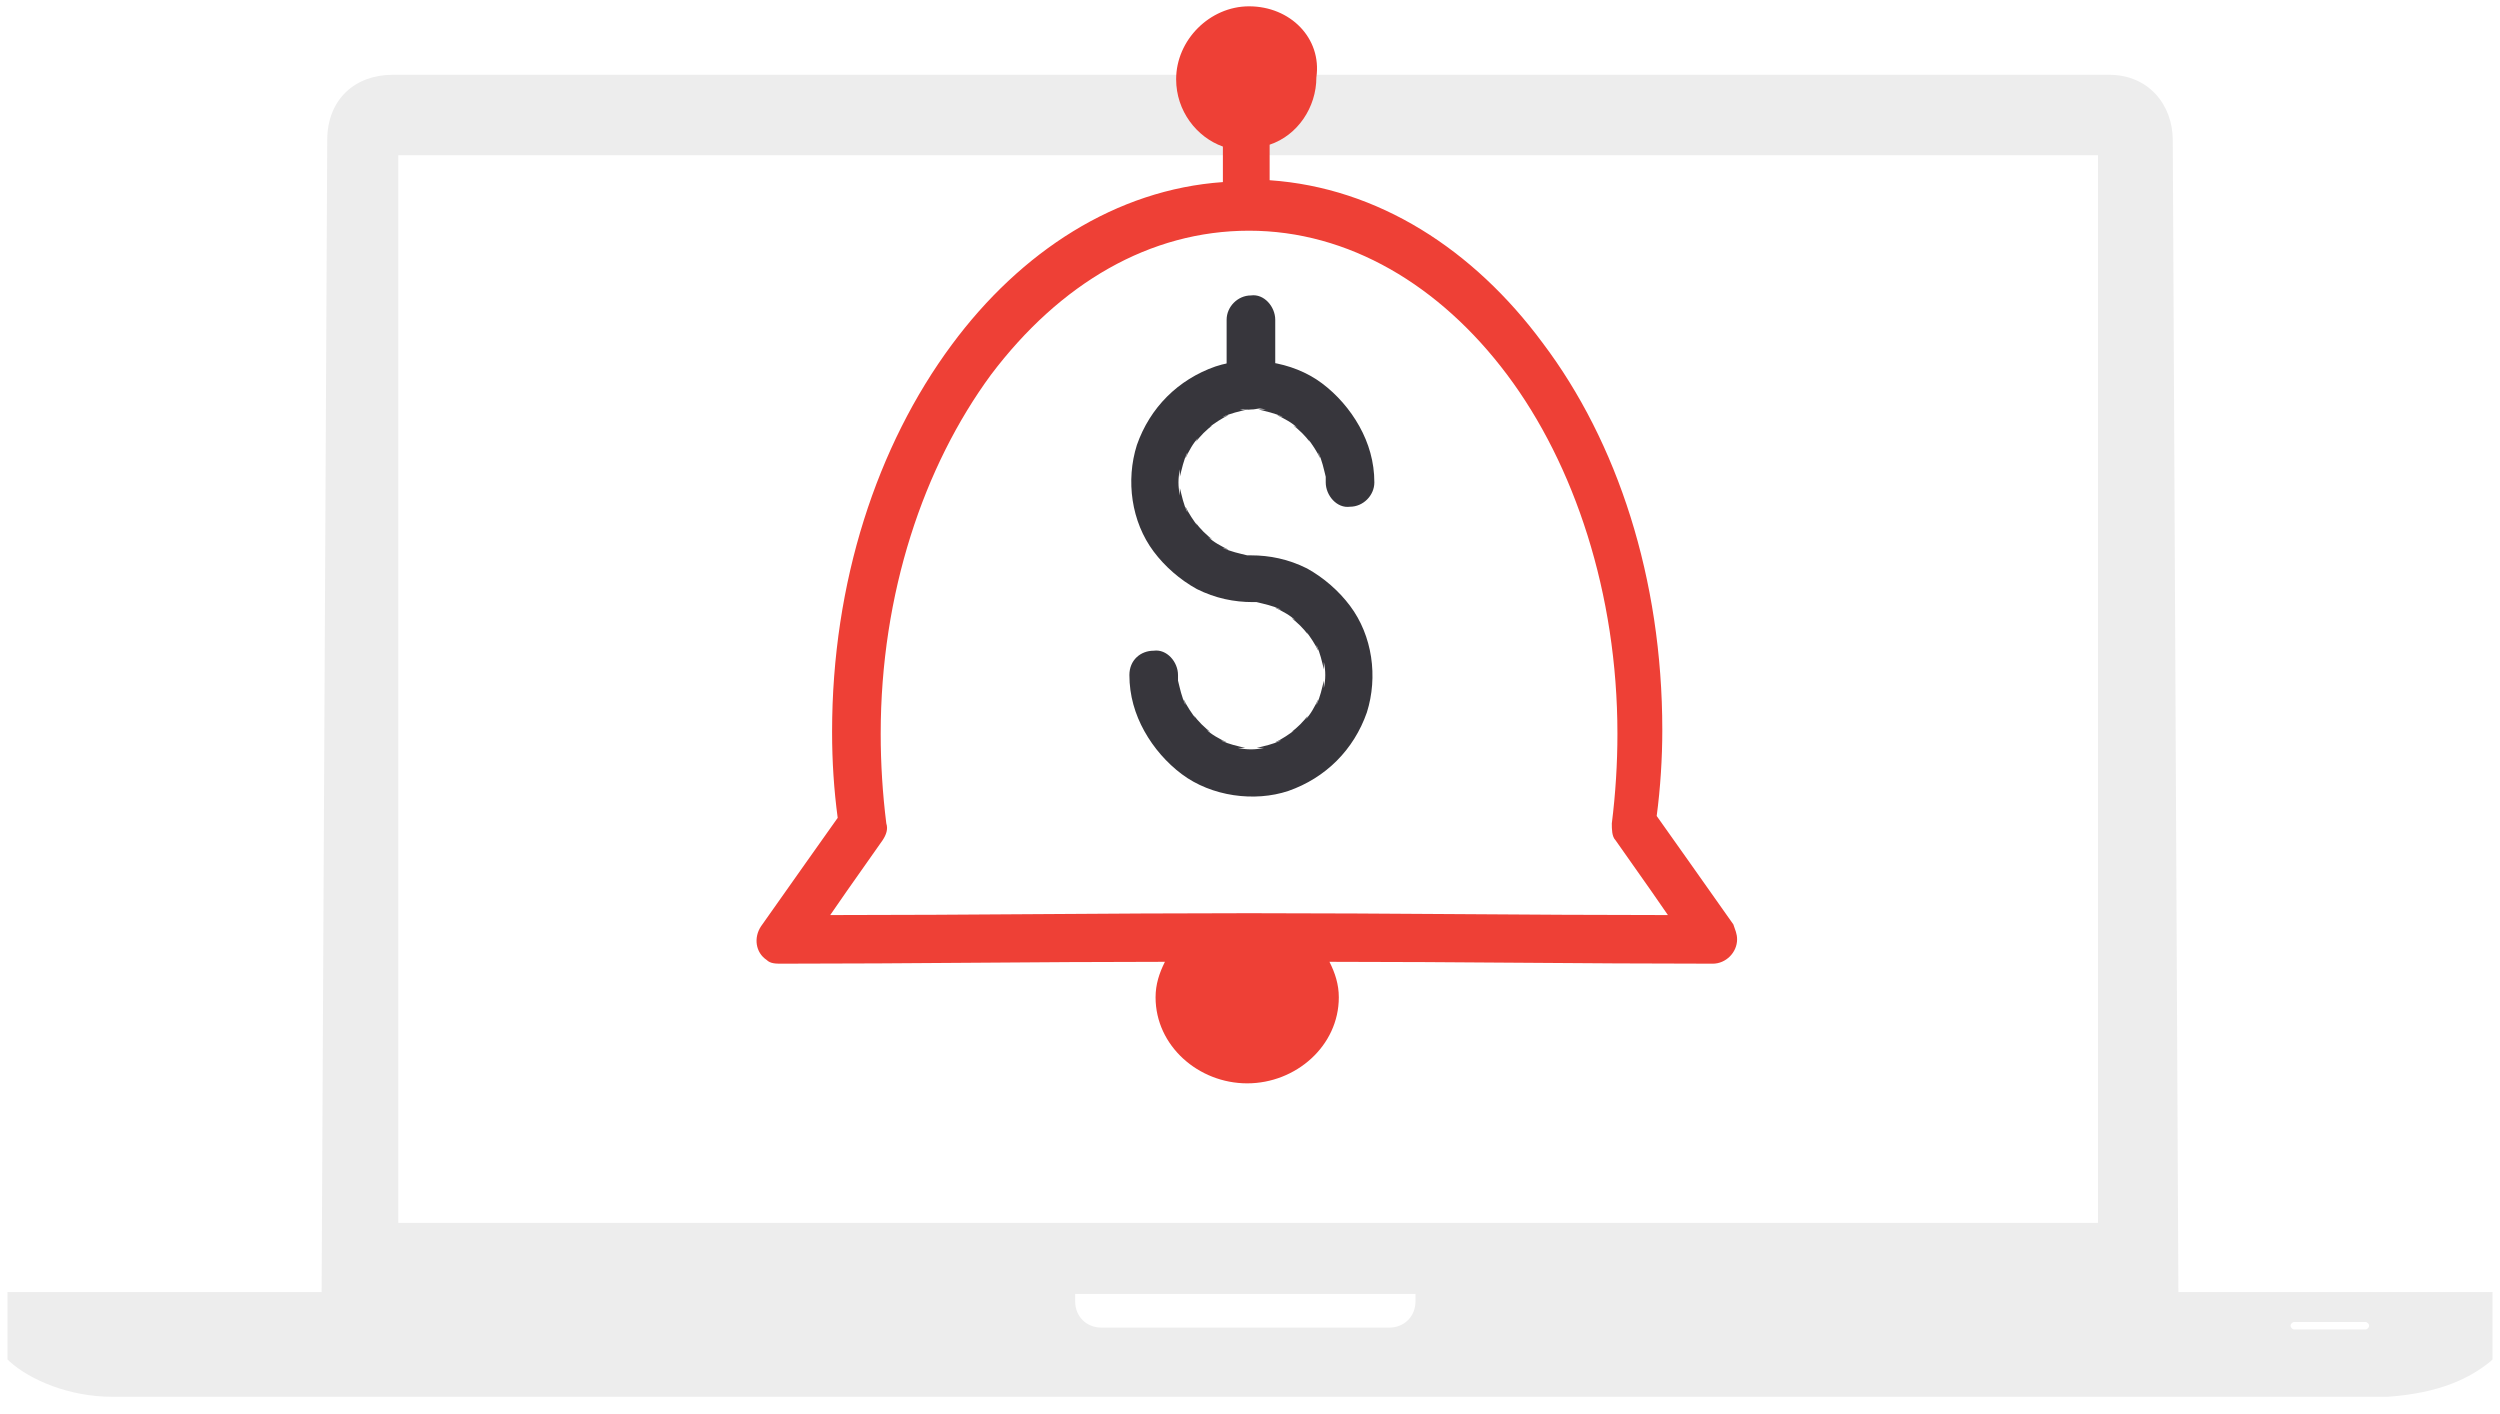 <?xml version="1.0" encoding="utf-8"?>
<!-- Generator: Adobe Illustrator 22.1.0, SVG Export Plug-In . SVG Version: 6.00 Build 0)  -->
<svg version="1.1" id="Layer_1" xmlns="http://www.w3.org/2000/svg" xmlns:xlink="http://www.w3.org/1999/xlink" x="0px" y="0px"
	 viewBox="0 0 133.7 75.6" style="enable-background:new 0 0 133.7 75.6;" xml:space="preserve">
<style type="text/css">
	.st0{fill:#EDEDED;}
	.st1{fill:#EE4036;}
	.st2{fill:#37363C;}
</style>
<path class="st0" d="M133.3,69.1h-16.8l-0.3-61.6c0-1.9-1.3-3.5-3.4-3.5H21c-2,0-3.5,1.3-3.5,3.5l-0.3,61.6H0.4v3.6
	c0,0,0.1,0.1,0.1,0.1c1.1,1,3.2,1.9,5.5,1.9h121.7c2.8-0.2,4.4-1,5.5-1.9c0,0,0.1-0.1,0.1-0.1C133.3,71.6,133.3,70.2,133.3,69.1z
	 M66.8,5.6c0.2,0,0.4,0.2,0.4,0.4S67,6.5,66.8,6.5S66.4,6.3,66.4,6S66.6,5.6,66.8,5.6z M21.3,8.3h90.9v57.1H21.3V8.3z M75.7,69.6
	c0,0.8-0.6,1.4-1.4,1.4H58.9c-0.8,0-1.4-0.6-1.4-1.4v-0.4h18.2V69.6z M126.5,71.1h-3.8c-0.1,0-0.2-0.1-0.2-0.2
	c0-0.1,0.1-0.2,0.2-0.2h3.8c0.1,0,0.2,0.1,0.2,0.2C126.7,71,126.6,71.1,126.5,71.1z"/>
<g transform="translate(0,-952.362)">
	<g>
		<path class="st1" d="M66.8,952.7c-2.1,0-3.9,1.8-3.9,3.9c0,1.7,1.1,3.1,2.5,3.6v1.9c-5.7,0.4-10.8,3.7-14.5,8.7
			c-4,5.4-6.4,12.7-6.4,20.7c0,1.6,0.1,3.1,0.3,4.6l-1.7,2.4l-2.4,3.4c-0.4,0.6-0.3,1.4,0.3,1.8c0.2,0.2,0.5,0.2,0.8,0.2
			c7,0,13.6-0.1,20.5-0.1c-0.3,0.6-0.5,1.2-0.5,1.9c0,2.6,2.3,4.6,4.9,4.6c2.6,0,4.9-2,4.9-4.6c0-0.7-0.2-1.3-0.5-1.9
			c6.9,0,13.5,0.1,20.5,0.1c0.7,0,1.3-0.6,1.3-1.3c0-0.3-0.1-0.5-0.2-0.8l-2.4-3.4l-1.7-2.4c0.2-1.5,0.3-3.1,0.3-4.6
			c0-8.1-2.4-15.4-6.4-20.7c-3.7-5-8.8-8.3-14.6-8.7v-1.9c1.5-0.5,2.5-2,2.5-3.6C70.7,954.4,69,952.7,66.8,952.7L66.8,952.7z
			 M66.8,964.7c5.3,0,10.2,2.9,13.8,7.7c3.6,4.8,5.9,11.7,5.9,19.2c0,1.6-0.1,3.2-0.3,4.8c0,0.3,0,0.7,0.2,0.9l1.9,2.7l0.9,1.3
			c-7.5,0-14.7-0.1-22.4-0.1c-7.7,0-14.9,0.1-22.4,0.1l0.9-1.3v0l1.9-2.7c0.2-0.3,0.3-0.6,0.2-0.9c-0.2-1.6-0.3-3.2-0.3-4.8
			c0-7.5,2.3-14.3,5.9-19.2C56.7,967.5,61.5,964.7,66.8,964.7L66.8,964.7z"/>
	</g>
</g>
<g>
	<g>
		<g>
			<g>
				<path class="st2" d="M60.4,36.1c0,1.1,0.3,2.1,0.8,3c0.5,0.9,1.2,1.7,2,2.3c1.6,1.2,3.9,1.5,5.7,0.9c2-0.7,3.5-2.2,4.2-4.2
					c0.6-1.9,0.3-4.1-0.9-5.7c-0.6-0.8-1.4-1.5-2.3-2c-1-0.5-2-0.7-3-0.7c-0.2,0-0.4,0-0.6,0c0.1,0,0.2,0,0.4,0
					c-0.4-0.1-0.9-0.2-1.3-0.4c0.1,0,0.2,0.1,0.3,0.1c-0.4-0.2-0.8-0.4-1.1-0.7c0.1,0.1,0.2,0.1,0.3,0.2c-0.4-0.3-0.7-0.6-1-1
					c0.1,0.1,0.1,0.2,0.2,0.3c-0.3-0.4-0.5-0.7-0.7-1.1c0,0.1,0.1,0.2,0.1,0.3c-0.2-0.4-0.3-0.9-0.4-1.3c0,0.1,0,0.2,0,0.4
					c-0.1-0.5-0.1-0.9,0-1.4c0,0.1,0,0.2,0,0.4c0.1-0.4,0.2-0.9,0.4-1.3c0,0.1-0.1,0.2-0.1,0.3c0.2-0.4,0.4-0.8,0.7-1.1
					c-0.1,0.1-0.1,0.2-0.2,0.3c0.3-0.4,0.6-0.7,1-1c-0.1,0.1-0.2,0.1-0.3,0.2c0.4-0.3,0.7-0.5,1.1-0.7c-0.1,0-0.2,0.1-0.3,0.1
					c0.4-0.2,0.9-0.3,1.3-0.4c-0.1,0-0.2,0-0.4,0c0.5-0.1,0.9-0.1,1.4,0c-0.1,0-0.2,0-0.4,0c0.4,0.1,0.9,0.2,1.3,0.4
					c-0.1,0-0.2-0.1-0.3-0.1c0.4,0.2,0.8,0.4,1.1,0.7c-0.1-0.1-0.2-0.1-0.3-0.2c0.4,0.3,0.7,0.6,1,1c-0.1-0.1-0.1-0.2-0.2-0.3
					c0.3,0.4,0.5,0.7,0.7,1.1c0-0.1-0.1-0.2-0.1-0.3c0.2,0.4,0.3,0.9,0.4,1.3c0-0.1,0-0.2,0-0.4c0,0.2,0,0.5,0,0.7
					c0,0.7,0.6,1.4,1.3,1.3c0.7,0,1.3-0.6,1.3-1.3c0-1.1-0.3-2.1-0.8-3c-0.5-0.9-1.2-1.7-2-2.3c-1.6-1.2-3.9-1.5-5.7-0.9
					c-2,0.7-3.5,2.2-4.2,4.2c-0.6,1.9-0.3,4.1,0.9,5.7c0.6,0.8,1.4,1.5,2.3,2c1,0.5,2,0.7,3,0.7c0.2,0,0.4,0,0.6,0
					c-0.1,0-0.2,0-0.4,0c0.4,0.1,0.9,0.2,1.3,0.4c-0.1,0-0.2-0.1-0.3-0.1c0.4,0.2,0.8,0.4,1.1,0.7c-0.1-0.1-0.2-0.1-0.3-0.2
					c0.4,0.3,0.7,0.6,1,1c-0.1-0.1-0.1-0.2-0.2-0.3c0.3,0.4,0.5,0.7,0.7,1.1c0-0.1-0.1-0.2-0.1-0.3c0.2,0.4,0.3,0.9,0.4,1.3
					c0-0.1,0-0.2,0-0.4c0.1,0.5,0.1,0.9,0,1.4c0-0.1,0-0.2,0-0.4c-0.1,0.4-0.2,0.9-0.4,1.3c0-0.1,0.1-0.2,0.1-0.3
					c-0.2,0.4-0.4,0.8-0.7,1.1c0.1-0.1,0.1-0.2,0.2-0.3c-0.3,0.4-0.6,0.7-1,1c0.1-0.1,0.2-0.1,0.3-0.2c-0.4,0.3-0.7,0.5-1.1,0.7
					c0.1,0,0.2-0.1,0.3-0.1c-0.4,0.2-0.9,0.3-1.3,0.4c0.1,0,0.2,0,0.4,0c-0.5,0.1-0.9,0.1-1.4,0c0.1,0,0.2,0,0.4,0
					c-0.4-0.1-0.9-0.2-1.3-0.4c0.1,0,0.2,0.1,0.3,0.1c-0.4-0.2-0.8-0.4-1.1-0.7c0.1,0.1,0.2,0.1,0.3,0.2c-0.4-0.3-0.7-0.6-1-1
					c0.1,0.1,0.1,0.2,0.2,0.3c-0.3-0.4-0.5-0.7-0.7-1.1c0,0.1,0.1,0.2,0.1,0.3c-0.2-0.4-0.3-0.9-0.4-1.3c0,0.1,0,0.2,0,0.4
					c0-0.2,0-0.5,0-0.7c0-0.7-0.6-1.4-1.3-1.3C61,34.8,60.4,35.3,60.4,36.1L60.4,36.1z"/>
			</g>
		</g>
		<g>
			<g>
				<path class="st2" d="M68.2,20.6c0-1,0-2,0-3.1c0-0.1,0-0.3,0-0.4c0-0.7-0.6-1.4-1.3-1.3c-0.7,0-1.3,0.6-1.3,1.3c0,1,0,2,0,3.1
					c0,0.1,0,0.3,0,0.4c0,0.7,0.6,1.4,1.3,1.3C67.6,21.9,68.2,21.4,68.2,20.6L68.2,20.6z"/>
			</g>
		</g>
	</g>
</g>
</svg>
